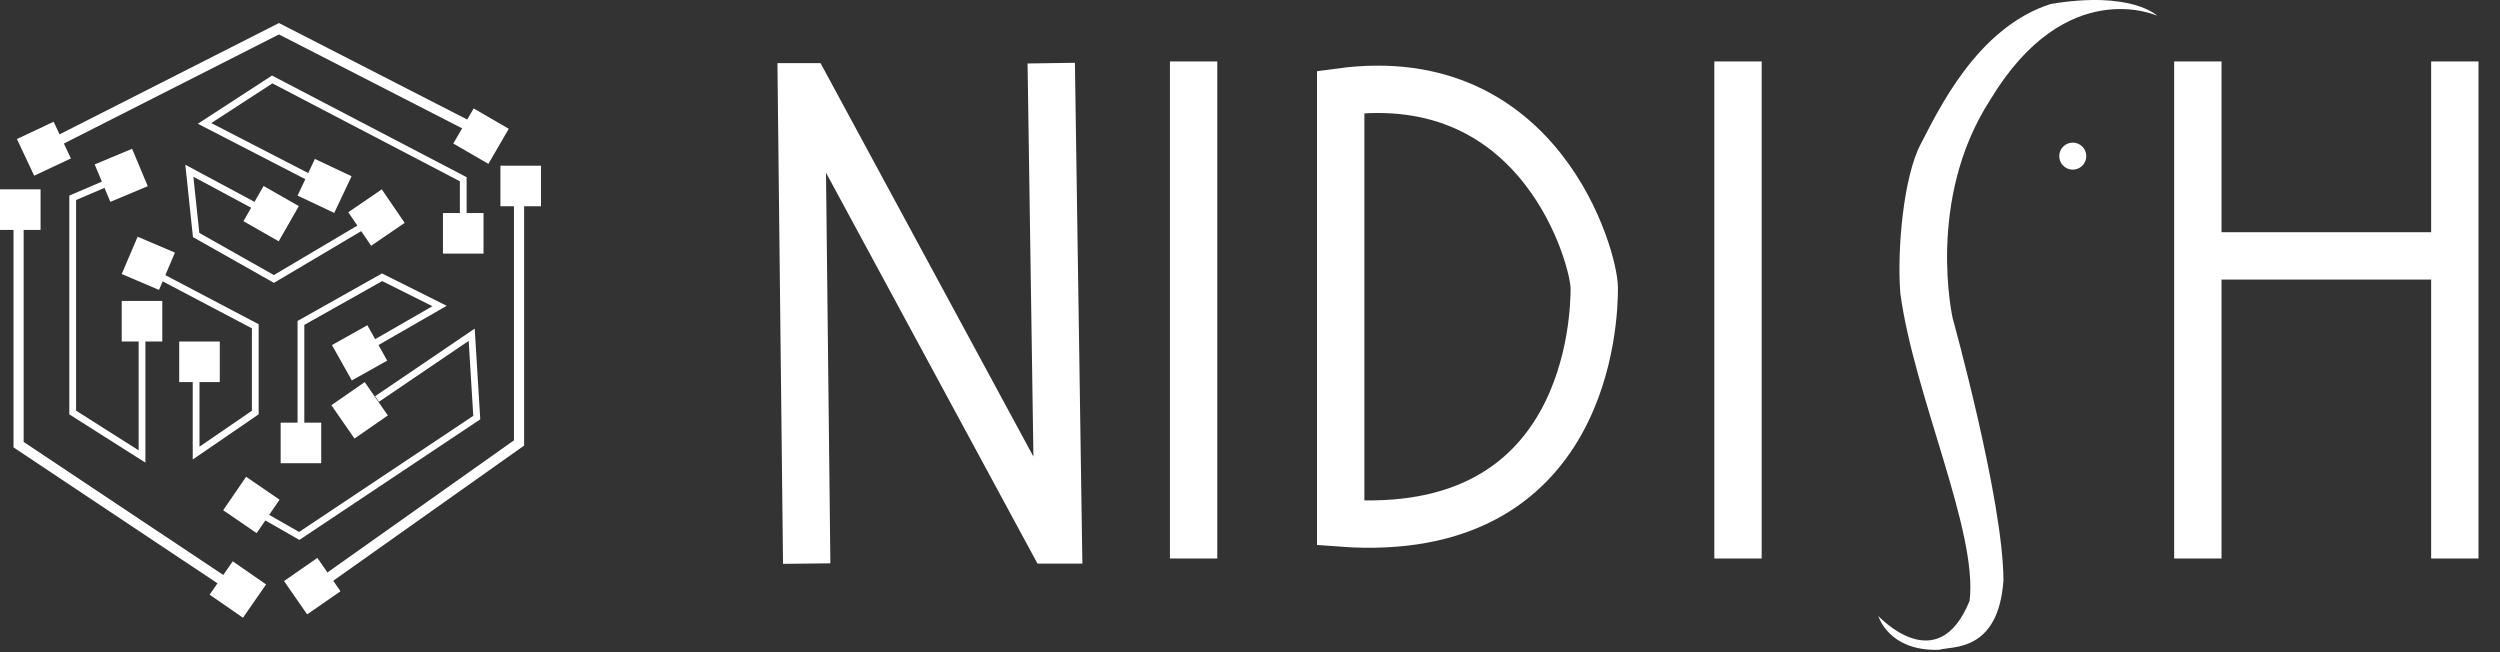 <svg width="115" height="30" viewBox="0 0 115 30" fill="none" xmlns="http://www.w3.org/2000/svg">
<rect x="0" y="0" width="115" height="30" fill="#333333" stroke="none"/>
<path d="M2.255 6.688L12.832 1.322L22.087 6.066" stroke="white" stroke-width="0.467"/>
<path d="M0.855 10.032V20.453L10.655 26.986" stroke="white" stroke-width="0.467"/>
<path d="M14.543 26.986L23.875 20.376V8.555" stroke="white" stroke-width="0.467"/>
<rect y="8.71" width="1.866" height="1.866" fill="white"/>
<rect x="0.778" y="6.394" width="1.866" height="1.866" transform="rotate(-25.191 0.778 6.394)" fill="white"/>
<rect x="20.852" y="6.602" width="1.866" height="1.866" transform="rotate(-59.881 20.852 6.602)" fill="white"/>
<rect x="23.02" y="7.622" width="1.866" height="1.866" fill="white"/>
<rect x="9.643" y="27.354" width="1.866" height="1.866" transform="rotate(-55.274 9.643 27.354)" fill="white"/>
<rect width="1.866" height="1.866" transform="matrix(0.57 0.822 -0.822 0.57 14.599 25.664)" fill="white"/>
<path d="M5.522 8.166L3.344 9.099V18.976L6.533 20.998V15.165" stroke="white" stroke-width="0.311"/>
<path d="M7.31 12.676L11.743 15.009V18.976L9.021 20.842V17.343" stroke="white" stroke-width="0.311"/>
<path d="M12.132 23.72L13.765 24.653L21.931 19.209L21.698 15.398L17.343 18.354" stroke="white" stroke-width="0.311"/>
<path d="M13.843 19.675V14.854L17.576 12.754L20.22 14.076L17.11 15.865" stroke="white" stroke-width="0.311"/>
<path d="M11.899 9.565L8.71 7.854L9.022 10.81L12.599 12.832L16.799 10.343" stroke="white" stroke-width="0.311"/>
<path d="M14.388 8.244L9.41 5.677L12.521 3.655L21.309 8.244V9.877" stroke="white" stroke-width="0.311"/>
<rect x="11.321" y="21.931" width="1.866" height="1.866" transform="rotate(34.43 11.321 21.931)" fill="white"/>
<rect x="12.91" y="19.442" width="1.866" height="1.866" fill="white"/>
<rect width="1.866" height="1.866" transform="matrix(0.822 -0.57 0.57 0.822 15.243 18.64)" fill="white"/>
<rect x="15.271" y="15.873" width="1.866" height="1.866" transform="rotate(-29.291 15.271 15.873)" fill="white"/>
<rect x="8.244" y="15.71" width="1.866" height="1.866" fill="white"/>
<rect x="5.599" y="13.843" width="1.866" height="1.866" fill="white"/>
<rect x="5.599" y="12.605" width="1.866" height="1.866" transform="rotate(-66.894 5.599 12.605)" fill="white"/>
<rect x="4.355" y="7.564" width="1.866" height="1.866" transform="rotate(-22.712 4.355 7.564)" fill="white"/>
<rect width="1.866" height="1.866" transform="matrix(0.496 -0.868 0.869 0.496 11.199 10.175)" fill="white"/>
<rect width="1.866" height="1.866" transform="matrix(0.826 -0.564 0.564 0.826 16.021 9.763)" fill="white"/>
<rect width="1.866" height="1.866" transform="matrix(0.427 -0.904 0.904 0.427 13.688 8.998)" fill="white"/>
<rect x="20.376" y="9.799" width="1.866" height="1.866" fill="white"/>
<path d="M37.096 24.836L36.863 3.993H37.096L48.373 24.836H48.684L48.373 3.993" stroke="white" stroke-width="2.178" stroke-linecap="square"/>
<path d="M54.906 3.916V24.602" stroke="white" stroke-width="2.178" stroke-linecap="square"/>
<path d="M79.948 3.916V24.602" stroke="white" stroke-width="2.178" stroke-linecap="square"/>
<path d="M101.101 3.916V24.602" stroke="white" stroke-width="2.178" stroke-linecap="square"/>
<path d="M112.922 3.916V24.602" stroke="white" stroke-width="2.178" stroke-linecap="square"/>
<path d="M101.335 11.771H113" stroke="white" stroke-width="2.178"/>
<path d="M61.672 24.058V4.227C70.927 2.982 73.337 11.926 73.337 13.248C73.337 14.57 73.104 24.914 61.672 24.058Z" stroke="white" stroke-width="2.178" stroke-linecap="square"/>
<path d="M86.403 28.335C86.403 28.335 86.87 29.969 89.203 29.891C89.747 29.709 91.924 30.046 92.158 26.702C92.158 23.047 89.825 14.648 89.825 14.648C89.825 14.648 88.58 9.204 91.536 4.616C95.035 -1.217 99.235 0.727 99.235 0.727C99.235 0.727 98.068 -0.439 94.335 0.183C90.913 1.271 89.125 5.16 88.347 6.638C87.569 8.115 87.258 11.459 87.414 13.481C88.036 18.148 90.991 24.447 90.602 27.636C89.125 31.291 86.403 28.335 86.403 28.335Z" fill="white"/>
<circle cx="95.347" cy="7.182" r="0.622" fill="white"/>
</svg>
